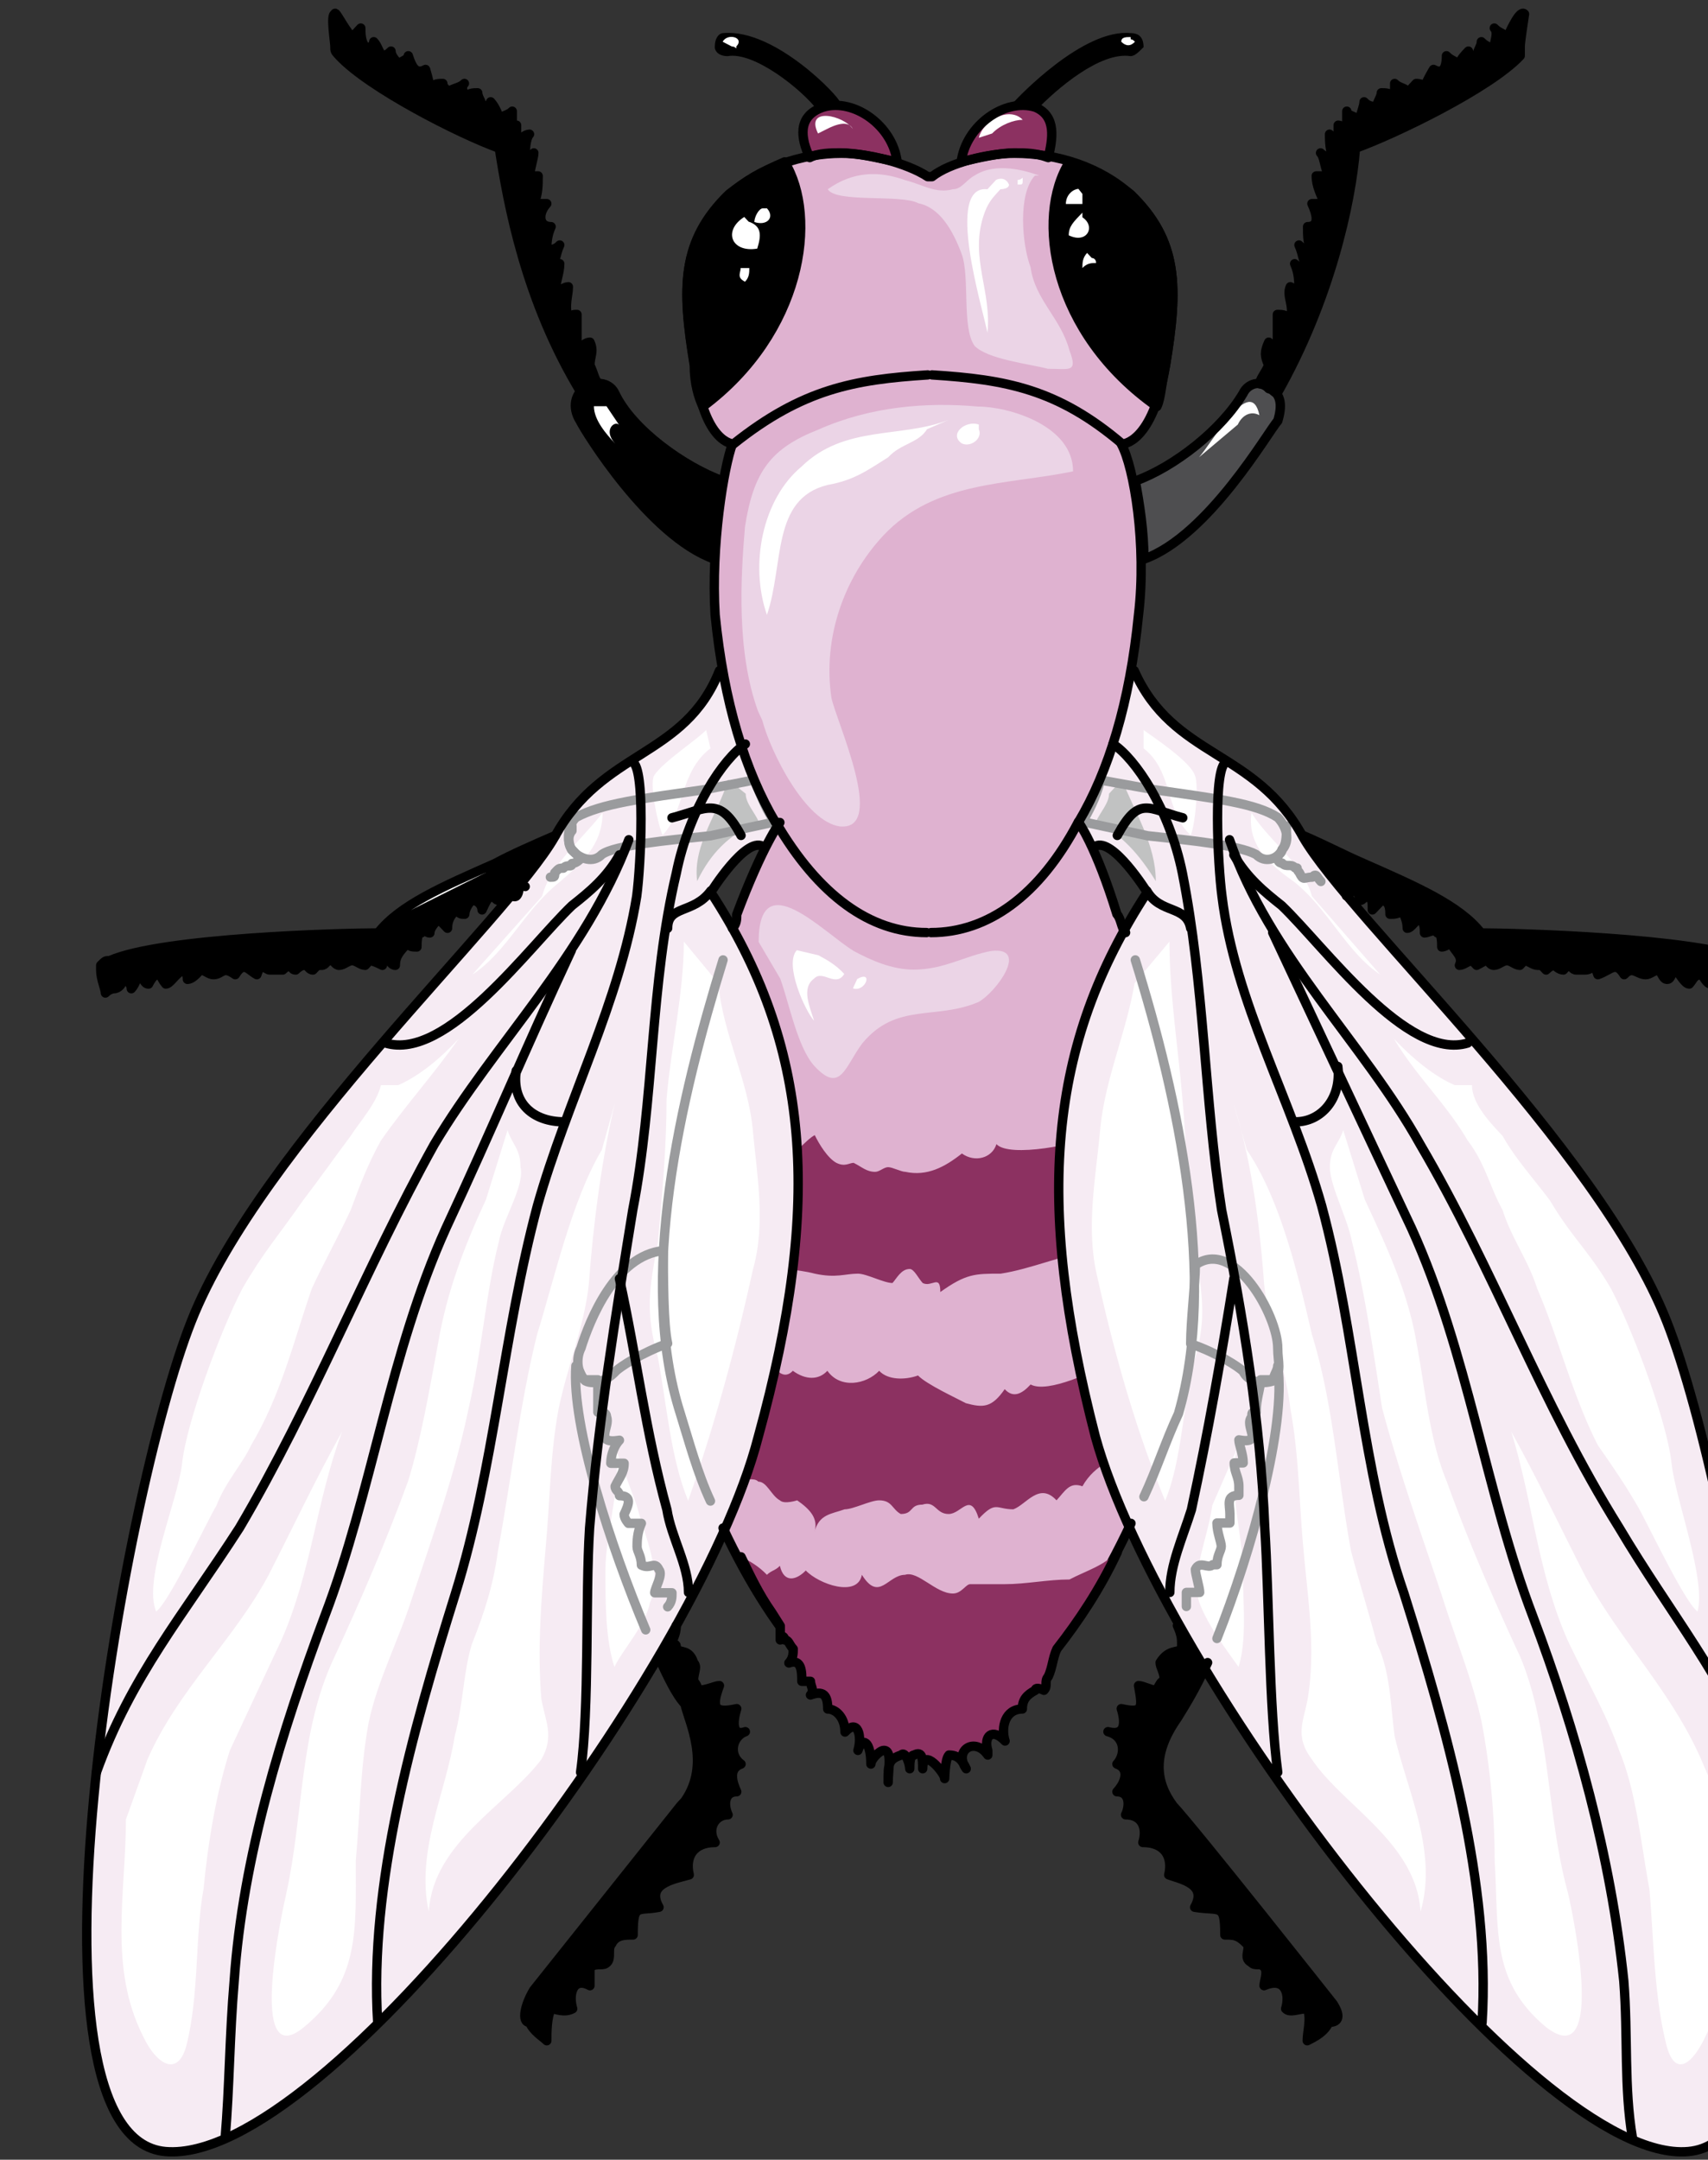 <svg xmlns="http://www.w3.org/2000/svg" version="1.0" viewBox="0 0 189.808 239.962"><rect x="0" y="0" width="189.808" height="239.962" fill="#333333" stroke="none"/><defs><clipPath clipPathUnits="userSpaceOnUse" id="a"><path d="M8.395.16H197.96v240.094H8.395z"/></clipPath></defs><path d="M103.537 41.615c8.195.52 13.952 1.559 21.147 7.675 0 0 3.358 0 4.798-8.715 1.439-8.714 1.439-13.831-3.838-18.948-3.358-3.078-8.155-4.637-12.952-4.637-2.879 0-7.196 1.04-9.155 2.598h-.48c-2.398-1.559-6.715-2.598-9.594-2.598-4.317 0-9.114 1.559-12.472 4.637-5.317 5.117-5.317 10.234-3.838 18.948.96 8.715 4.318 8.715 4.318 8.715 7.675-6.116 13.431-7.156 21.587-7.675z" fill="#dfb2d0" fill-rule="evenodd" fill-opacity="1" stroke="none"/><path d="M87.147 17.95c-2.398 1.038-4.277 2.078-6.196 3.597-5.277 5.157-5.277 10.274-3.838 18.988 0 2.04.48 3.598.96 4.598 10.993-8.195 12.872-21.028 9.074-27.184z" fill="#000" fill-rule="evenodd" fill-opacity="1" stroke="none"/><path d="M93.343 16.95c1.96 0 3.918.52 6.317 1-.48-4.038-4.837-7.117-8.235-6.077-2.959 1-2.439 3.558-1.48 5.596.96-.52 2.439-.52 3.398-.52z" fill="#8c3161" fill-rule="evenodd" fill-opacity="1" stroke="none"/><path d="M91.425 11.873h2.398s0-.52-.48-.52c0-.52-7.195-8.195-12.952-7.675-.48 0-.96.52-.96 1.559 0 .48.48 1 1.44 1 2.878-.52 8.155 3.597 10.074 6.116.48 0 .48-.48.48-.48z" fill="#000" fill-rule="evenodd" fill-opacity="1" stroke="none"/><path d="M86.148 91.265c4.797 8.235 10.553 12.312 16.79 12.312z" fill="#4e4e50" fill-rule="evenodd" fill-opacity="1" stroke="none"/><path d="M80.311 53.408c-4.317-1.56-10.114-5.677-12.032-9.754-.48-1.04-1.92-1.56-3.358-.52-.96.52-1.48 2.039-.48 3.598.48 1 7.675 12.792 14.91 15.35 0-3.038.48-6.116.96-8.674zM78.432 87.667c-7.235 1.04-11.593 1.559-14.47 3.118-1 1-1 2.558-.48 3.598.959 1.04 2.398 1.519 3.357.52 1.44-1.04 7.236-1.56 12.073-2.08l7.236-1.558c-.96-1-1.44-2.559-2.399-4.638l-5.317 1.04z" fill="#000" fill-rule="evenodd" fill-opacity="1" stroke="none"/><path d="M65.52 40.535c0-.999.48-1.519 0-2.558-.48 0-.96.52-.96.52-.479 0-.479-.52-.479-.52v-3.078c-.48 0-.48 0-.96.52-.479-1.56 0-2.559 0-3.598-.479 0-.959.52-1.438.52 0-1.04.48-2.04.48-3.079-.48.52-.48.52-.96.52.48-.52.48-1.56.96-2.598-.48.52-.96.52-1.44.52 0-.52 0-1.52.48-2.56-1.44 0-1.44-1.518-.48-2.558h-1.439c.48-1.04.48-2.038.48-3.078h-.96c0-.52.48-2.079.48-2.558 0 .48-.96.48-.96.48 0-.48 0-2.04.48-2.559-.48 0-.96.52-.96.52l-.479-.52v-1s-.48.48-.48 0v-1.558c-.48.52-1.439.52-1.439 1.039 0-.52-.48-1.56-.959-2.079 0 .52-.96.52-.96.52 0-.52-.48-1.04-.48-1.52-.479 0-.959 0-1.478.48 0-.48-.48-.999 0-1.519-.48.52-1.44.52-1.92 1.04 0-.52-.479-.52-.479-1.04-.48 0-.96 0-1.439.52 0-.52-.48-2.079-.48-2.079-.96.52-1.439 0-1.918-1.519 0 .52-.96.52-.96 1.04-.48-.52-.96-1.04-.96-1.56-.479.52-.959.52-.959.52-.48-.52-.48-1.04-.96-1.559 0 .52-.479.52-.959 1.04v-.52c-.48-.52-.48-1.52-.48-2.039l-.959 1.04c-.96-1.04-1.919-3.119-1.919-2.599-.52 0 0 3.078 0 3.598s0 .52.48 1.04c3.358 3.597 13.432 8.714 17.79 10.273.959 6.156 2.878 16.95 9.114 27.184l.48-.48c.48-.52.959-.52 1.439-.52-.48-.52-.48-1.04-.96-2.079zM63.522 94.343c-.48-.52-.48-1.56 0-2.079v-.52c-2.879 1.56-5.757 3.119-8.635 4.158-5.757 2.558-10.554 4.637-12.952 7.715-3.878 0-24.026.52-29.782 3.078-.52 0-.52 0-1 .52v.52c0 1.04.48 2.078.48 2.558.52-.48 1-.48 1-.48.48 0 .959-.52.959-1.039.48 0 .96.52.96 1.04.479-.52.479-1.04.959-1.56.48.52.48 1.04.959 1.04 0 0 .48-1.04.96-1.04s.48.52.959 1.04c.48 0 .96-1.04 1.919-1.56.48 0 .48 1.04.48 1.04.48 0 .959-.52 1.439-1.04.48 0 .959.52 1.439.52.96 0 .96-1.039 2.398 0 .96-1.559 1.44-.52 2.399 0 .48-1.559.96-.52 1.439-.52h1.439s.48-.519.96-.519c0 0 0 .52.48.52 0 0 .479-.52.959-.52s.48.52.959.52c.48-.52.48-.52.96-.52s.48-.52.959-.52c.48 0 .48.52.96.52.479 0 .959-.52 1.478-.52.48 0 .96.52 1.44.52l.48-.52c.479 0 1.438.52 1.438.52 0-.52 0-.52.48-.52s.48.52.96.52c0-1.04.48-1.559 1.439-2.558 0 .52.48.52.959.52 0-.52 0-1.56.48-1.56.48-.52.48 0 .96 0 0-.52.479-1.04.959-1.559l.959 1.04c0-1.04.48-1.56.96-2.08.48.52.48.52.959.52 0-.52.48-1.519.96-1.519.479 0 .959.52.959 1 .48-1 .48-1 .959-1.52.48 0 .48.52.96.52-.48-2.078 1.439 0 1.918-.52.48-.519 0-1.558.96-1.039.48 0 .48.52.96 0 .959-1.039.479-1.559 1.438-1.039.96 0 .48.52.96-.52.48-.52.48-.52.96-.52.479-.48.959 0 .959-.48.48 0 .959-.519.959-.519l-.96-1.04zM82.31 195.921c-1.439-1.04-.96-3.118.48-3.598-1.44.48-1.44-1.039-.96-2.598-2.398.52-2.878 0-1.918-2.558-.48 0-1.44.52-2.399.52 0-.52-.48-1.04-.48-1.04 0-1 .48-1.52 0-2.039-.48-1.559-1.439-1.04-1.919-1.559 0-.52 0-.52-.48-.52 0-.48.48-.999.48-2.038 0 0-.48-.52-.959 0-.48-1.56.48-2.559.48-3.598h-1.92c0-.52.96-2.039.48-2.559-.48-1.039-.959 0-1.918-.52 0-1.039-.48-1.558-.48-2.038 0-.52 0-1.56.48-2.599h-1.44s-.479-.52-.479-.999c.48-1.04.96-2.079-.48-2.079 0-.52-.48-.52-.48-1 .48-1.038.96-1.558.96-2.597h-1.44c0-1 .48-2.04.96-2.559-2.878.52-.96-1.519-1.439-2.558 0-.52-.48-.52-.96-.52v-3.598h-1.438c-.48-.52-.48-1.04-.96-1.559-.96 9.274 7.196 30.821 11.993 37.497.48 2.08 2.878 6.716 0 10.794l-.48.52-16.31 20.547c-.96 1.56-1.44 3.598-.48 3.598.48 1.04 1.44 1.559 1.92 2.039 0-1 0-2.559.479-3.558.48 0 1.439.48 2.398 0-.48-1.56 0-3.598 1.92-2.599v-2.038c.959-.52 1.438 0 1.918-.52s0-1.56.48-2.039c.48-1.04 1.439-1.04 2.398-1.04 0-3.597.48-2.558 2.879-3.077-1.44-2.559 1.439-3.079 3.358-3.598-.48-2.079.48-3.598 2.878-3.598-.96-1.56 0-3.078 1.439-3.078-.48-1.04-.48-2.559.96-2.559-.48-1.039-.96-2.598.48-3.078zM118.808 17.95c2.439 1.038 4.877 2.078 6.796 3.597 5.317 5.157 5.317 10.274 3.878 18.988-.48 2.04-.48 3.598-.96 4.598-11.633-8.195-13.592-21.028-9.714-27.184z" fill="#000" fill-rule="evenodd" fill-opacity="1" stroke="none"/><path d="M112.612 16.95c-1.48 0-3.878.52-5.837 1 .52-4.038 4.837-7.117 8.235-6.077 2.399 1 1.92 3.558 1.44 5.596-1.44-.52-2.4-.52-3.838-.52z" fill="#8c3161" fill-rule="evenodd" fill-opacity="1" stroke="none"/><path d="M115.05 11.873h-2.918l.52-.52c.48-.52 7.715-8.195 12.992-7.675.96 0 1.439.52 1.439 1.559-.48.48-.96 1-1.44 1-3.357-.52-8.194 3.597-10.593 6.116v-.48z" fill="#000" fill-rule="evenodd" fill-opacity="1" stroke="none"/><path d="M119.807 91.265c-4.317 8.235-10.113 12.312-16.39 12.312z" fill="#4e4e50" fill-rule="evenodd" fill-opacity="1" stroke="none"/><path d="M124.125 101.538c-1.92-6.156-3.358-9.234-3.838-10.273 2.878-5.637 5.277-13.352 6.236-23.106.96-7.676-.48-16.43-1.919-18.989-7.195-6.156-12.952-7.195-21.147-7.715h-.48c-8.154.52-13.911 1.559-21.586 7.715-.96 2.559-2.399 11.313-1.92 18.989.96 9.754 3.359 17.47 6.717 23.106-.48 1.04-2.399 4.117-4.318 10.273-4.797 15.391-11.553 38.497-6.236 55.407 5.277 16.95 15.83 34.899 27.344 34.899 11.553 0 22.586-17.95 27.863-34.9 5.276-16.909-1.44-40.015-6.716-55.406z" fill="#dfb2d0" fill-rule="evenodd" fill-opacity="1" stroke="none"/><path d="M126.124 53.408c4.317-1.56 9.594-5.677 11.992-9.754.48-1.04 1.92-1.56 2.879-.52 1.439.52 1.439 2.039.959 3.598-.96 1-7.675 12.792-14.871 15.35 0-3.038-.48-6.116-.96-8.674z" fill="#4e4e50" fill-rule="evenodd" fill-opacity="1" stroke="none"/><path d="M122.246 86.627c-.48 2.08-1.44 3.638-1.959 4.638l7.236 1.559c4.837.52 10.114 1.04 12.032 2.078.96 1 2.399.52 2.879-.52.96-1.039.48-2.598-.48-3.597-2.399-1.56-6.716-2.079-13.952-3.118l-5.756-1.04zM140.955 40.535c-.48-.999-.48-1.519 0-2.558 0 0 .48.52.959.52v-3.598c.48 0 .96 0 1.44.52.479-1.56-.48-2.559 0-3.598l.959.52c0-1.04 0-2.04-.48-3.079.48.52.96.52 1.439.52-.48-.52-.48-1.56-.96-2.598.48.52.96.52 1.44.52-.48-.52-.48-1.52-.48-2.56 1.44 0 .96-1.518.48-2.558h1.439c-.48-1.04-.96-2.038-.96-3.078h1.48c-.52-.52-.52-2.079-1-2.558.48.48 1 .48 1.48.48-.48-.48-.48-2.04-.48-2.559 0 0 .48.52.959.52v-1.52c.48 0 .48.48.96 0v-1.558c0 .52.959.52 1.438 1.039 0-.52.48-1.56.48-2.079.48.52.96.52 1.44.52 0-.52.479-1.04.479-1.52.48 0 .96 0 1.48.48V9.234c.479.52 1.438.52 1.438 1.04l.96-1.04s.96 0 .96.52c0-.52.958-2.079.958-2.079.96.52 1.44 0 1.44-1.519.48.52.959.52 1.439 1.04 0-.52.52-1.04 1-1.56 0 .52.479.52.959.52 0-.52.48-1.04.48-1.559.479.52.959.52 1.438 1.04v-.52c0-.52.48-1.52 0-2.039.48.52.96.52 1.44 1.04.48-1.04 1.439-3.119 1.918-2.599 0 0-.48 3.078-.48 3.598v1.04c-3.357 3.597-13.95 8.714-18.308 10.273-.48 6.156-2.879 16.95-8.675 27.184-.48 0-.48-.48-.96-.48-.48-.52-.999-.52-.999-.52 0-.52.52-1.04 1-2.079z" fill="#000" fill-rule="evenodd" fill-opacity="1" stroke="none"/><path d="M142.474 94.343c.48-.52.48-1.56.48-2.079v-.52c2.878 1.56 5.756 3.119 8.634 4.158 5.797 2.558 10.594 4.637 12.992 7.715 3.358 0 24.066.52 29.822 3.078 0 0 .48 0 .48.52v.52c0 1.04 0 2.078-.48 2.558 0-.48-.48-.48-.96-.48l-.959-1.039s-.48.52-.48 1.04l-1.438-1.56c0 .52-.48 1.04-.48 1.04-.48 0-.96-1.04-.96-1.04-.959 0-.959.52-1.439 1.04-.48 0-.96-1.04-1.439-1.56-.48 0-.48 1.04-.96 1.04-.479 0-.479-.52-.959-1.04-.48 0-.96.52-1.439.52-1 0-1.479-1.039-2.438 0-.96-1.559-1.44-.52-2.879 0-.48-1.559-.48-.52-1.439-.52h-.96c-.479 0-.479-.519-.959-.519l-.48.52c-.479 0-.959-.52-.959-.52-.48 0-.96.52-.96.52-.479-.52-.479-.52-.959-.52s-.959-.52-1.439-.52l-.48.52c-.52 0-.999-.52-1.478-.52-.48 0-.96.52-1.44.52s-.48-.52-.959-.52l-.96.52-.48-.52c-.479 0-.959.52-1.438.52.48-1.04-.48-1.559-.96-2.558-.48.52-.96.52-.96.52 0-.52 0-1.56-.479-1.56-.48-.52-.96 0-1.439 0 0-.52 0-1.04-.48-1.559-.48 0-.96 1.04-1.439 1.04 0-1.04-.48-1.56-.48-2.08-.52.52-.999.52-1.479.52 0-.52 0-1.519-.959-1.519 0 0-.48.52-.96 1 0-1 0-1-.48-1.52-.479 0-.479.52-.959.52.48-2.078-1.439 0-1.918-.52-.48-.519 0-1.558-.96-1.039-.48 0-.96.52-1.439 0-.48-1.039 0-1.559-.96-1.039-.959 0-.959.52-1.439-.52-.48-.52 0-.52-.48-.52-.479-.48-.959 0-1.438-.48-.52 0-.52-.519-.52-.519 0-.52.52-.52.52-1.04zM124.085 195.921c.96-1.04.96-3.118-1-3.598 1.96.48 1.96-1.039 1.48-2.598 2.398.52 2.398 0 1.918-2.558.48 0 1.44.52 1.92.52.479-.52.479-1.04.959-1.04 0-1-.48-1.52-.48-2.039.96-1.559 1.919-1.04 2.398-1.559v-.52c0-.48 0-.999-.48-2.038.48 0 .96-.52 1.44 0 0-1.56-.48-2.559-.48-3.598h1.44c0-.52-.48-2.039-.48-2.559.48-1.039 1.439 0 1.918-.52h.48c0-1.039.48-1.558.48-2.038 0-.52-.48-1.56-.48-2.599h1.48v-.999c0-1.04-.52-2.079.959-2.079v-1c0-1.038-.48-1.558-.48-2.597h.96c0-1-.48-2.04-.48-2.559 2.878.52.48-1.519 1.439-2.558 0-.52 0-.52.48-.52 0-1.56.48-2.559.48-3.598h1.438c0-.52.48-1.04.48-1.559.96 9.274-6.756 31.86-11.073 39.056-2.879 4.118-2.399 7.196-.48 9.754 2.399 2.559 17.79 22.107 17.79 22.107.959 1.52.479 2.039-.48 2.039-.48 1.04-1.44 1.559-2.399 2.039 0-1 .48-2.559 0-3.558-.96 0-1.919.48-2.399 0 .48-1.56 0-3.598-2.398-2.599 0-.52.48-1.519 0-2.038-.48-.52-.96 0-1.44-.52-.959-.52 0-1.56-.479-2.039-.96-1.04-1.44-1.04-2.438-1.04 0-3.597-.48-2.558-3.358-3.077 1.439-2.559-1.44-3.079-2.879-3.598.48-2.079-.48-3.598-2.878-3.598.48-1.56 0-3.078-1.919-3.078.48-1.04.48-2.559-.96-2.559.96-1.039 1.44-2.598 0-3.078z" fill="#000" fill-rule="evenodd" fill-opacity="1" stroke="none"/><path d="m130.92 127.643-1.438-8.235c0 1.039-.48 2.078-.96 3.118-2.398.48-4.317 2.558-6.716 3.598-1.919.999-9.634 2.558-11.073.999-.48 1.559-2.399 2.079-3.838 1.04-1.919 1.518-3.877 2.558-6.276 2.038-.48 0-1.44-.52-1.919-.52-.48 0-.96.52-1.439.52-.96 0-1.44-.52-2.398-1-.48 0-.96.48-1.92 0-.959-.519-1.918-2.078-2.398-3.077-.96.48-1.959 2.038-2.918 2.038-1.44 0-.96-1.559-1.919-2.038-1.44-.52-2.398 1.519-3.358-1.56-.96.52-1.919-.52-2.398-1.559-.96.52-1.92-.48-1.92-2.038h-.959v-1.56h-.48c-.48 2.6-.959 5.677-1.479 8.236h.52c0 1.039 0 2.038.48 3.078.48 2.558 1.439 4.637 3.838 6.676 1.918 1.559 2.398 2.598 4.317 3.078 1.919.52 4.317.52 6.276 1.04 2.399.519 3.358 0 4.797 0 .96 0 2.878 1.039 3.838 1.039.48-.52.96-1.56 1.919-1.56.48 0 .96 1.04 1.439 1.56 1 .52 1.959-1.04 1.959.999 2.878-2.039 3.837-2.039 6.716-2.039 3.358-.52 6.756-2.039 10.113-2.558 2.399-.52 1.92-.52 2.879-2.559 0 0 .48 0 .48-.52 3.837-2.078 6.236-5.156 6.236-8.234zM132.28 143.553c0 1.56-.48 3.118-1.44 4.637-.479-.52-.479-1.04-.959-1.519-.96 3.078-3.358 3.558-6.236 4.597-1.919 1.04-7.196 3.598-9.114 2.559-.96 1.04-1.92 1.559-2.879.52-1.439 2.078-2.398 2.078-4.317 1.559-.96-.52-4.357-2.08-5.317-3.079-1.439.52-3.358.52-4.317-.52-1.44 1.52-4.318 2.04-5.757 0-.96 1.04-2.398 1.04-3.837 0-.96 1.04-1.92 0-2.399-1.039-.96 1.56-1.44.52-2.398 0-.96-.52-.96-1.519-1.92-2.038-.479-.52-.959-.52-1.438-.52-.96-1.04-1.44-2.039-2.399-2.559-1.44-1.039-2.399 1-3.398-1.039l.52 2.039c-.52-1-1-2.559-1-3.598 0 4.637.48 9.274 1.96 13.352.959 1.04 1.918 2.079 3.357 2.598 0 1.52 1.44 2.04 2.399 3.078.48.52.48 1 .96 1.52.479.52 1.438 0 1.918.52.96 0 1.44 1.558 2.398 2.078.48.48 1.92 0 1.92 0 1.438 1 2.398 2.039 1.918 3.558.48-2.039 1.919-2.039 3.358-2.559.96 0 2.878-.999 3.838-.999 1.439 0 1.439 1 2.398 1.519 1.44 0 .96-1.04 2.399-1.04 1.479-.479 1.479 1.04 2.918 1.04 1.44 0 2.399-2.558 3.358.52 1.919-2.039 1.919-1.04 3.838-1.04 1.439-.52 2.878-3.078 4.797-.999.96-1.04 1.439-2.079 2.878-1.56 1.44-2.558 3.838-3.077 5.757-4.636 1.918-1 3.358-2.039 4.317-3.598h.48c.96-3.078 1.439-6.676 1.439-9.754v-3.598z" fill="#8c3161" fill-rule="evenodd" fill-opacity="1" stroke="none"/><path clip-path="url(#a)" d="M185.168 146.751c-7.676-19.468-35.099-44.573-40.416-53.807-5.277-9.754-14.431-8.715-18.748-18.47l-.48.52c-.96 6.677-2.878 11.793-5.277 16.43l1.44 2.559c1.918-1.04 5.756 5.117 5.756 5.117-.48.52-.96 1.519-1.44 2.558l-1.438 1.56c-8.635 15.87-9.155 32.26-2.879 56.365.96 3.078 2.399 6.676 3.838 10.234.48.52.96 1.56.96 2.599h.48c.479.999.479 1.519.958 2.558 0 0 .48 0 .48.48.48.52.48 1.559.96 2.598h.48c.479 1 .959 2.039 1.478 2.559 2.399 5.116 5.757 9.714 8.635 14.35.48.52.48.52.48 1 .48.52.96 1.56 1.439 2.079.48.48.48.48.96 1s.959 1.039 1.439 2.078c0 0 .48.48.48 1 .479.52.959 1.039 1.478 2.078.48 0 .48.48.96 1s.96 1.039 1.439 2.038c.48 0 .48.52.96.52.48 1.04.959 1.56 1.438 2.079 0 .48 0 .48.48.48.96 1.559 1.919 2.598 3.358 4.117 0 .52.48.52.96 1.04 0 .48.48.999.959 1.518l1.44 1.56s.479.48.959.999l1.439 1.559c0 .52.52.52 1 1l1.438 1.558c.48 0 .48.52.96 1 .48.52.959 1.04 1.439 1.04.48.519.48 1.039.96 1.039.479.52.959.999 1.438 1.519l.96 1.039c.48.52.96 1 1.439 1 .48.52.48.52.96.52.479 1.038 1.438 1.558 1.918 2.078.48 0 .48.48.96.48.48.52.959.52 1.439 1.039.52 0 .52.52.999.52l.96 1.039c.48 0 .959 0 .959.48.48 0 .96.52 1.439.52l.48.52c.48 0 .96.519 1.439.519h.96c0 .52.479.52.959.52 0 0 .48 0 .48.48H187.566c17.789-1.52 5.316-72.757-2.4-92.265zM80.391 101.658c-.48-1.039-.96-2.038-1.439-2.558 0 0 3.838-6.156 5.757-5.117l1.439-2.558c-2.399-4.638-4.318-10.274-5.757-16.95h-.48c-3.877 9.754-12.992 8.715-18.268 18.469-5.317 9.234-32.74 34.339-40.416 53.807C13.512 166.26 1 237.496 18.35 239.015h3.358c.48-.48.48-.48.96-.48 0 0 .479 0 .959-.52h.96s.479-.519.959-.519.48-.52.959-.52c.48 0 .96-.52.96-.52.48-.479.959-.479.959-.479.48-.52.96-.52 1.439-1.04.48 0 .48-.52.96-.52.479-.519.999-.519 1.478-1.038l.48-.48c.96-.52 1.44-1.04 2.399-1.56 0-.519.48-.519.48-1.039.48-.48 1.439-.48 1.918-.999 0-.52.48-.52.96-1.04.48-.519.96-.999 1.439-1.518l.96-1.04c.479 0 .959-.52.959-1.04.48-.479.959-.479 1.439-.999.48-.52.96-1.039.96-1.559.479-.48.959-.48 1.438-.999.48-.52 1-1.04 1-1.56.48-.519.96-.519 1.439-.998.48-.52.96-1.04.96-1.56.479-.52.959-1.039 1.438-1.519.48 0 .48-.52.96-1.039.96-1.04 1.919-2.558 2.878-3.598.48-.52.48-.52.48-1 .96-.519 1.439-1.039 1.919-1.558 0-.52.48-1.04.48-1.04.479-.999.959-1.519 1.438-2.038.48-.52.96-.52.96-1 .48-.52.96-1.559 1.439-2.078l1-1c.48-.52.959-1.559 1.438-2.079 0-.52.48-.52.48-.999.48-.52.96-1.56 1.44-2.079.479-.48.479-.48.479-1 3.358-4.636 6.236-9.234 8.635-13.83.48 0 .48 0 .48-.52.48-.52.959-1.56 1.479-2.08v-.479c.48-1.04.959-1.559 1.439-2.598v-.48c.48-1.04.96-1.56 1.439-2.558.48-1.04.96-1.56.96-2.599 1.918-3.558 3.357-7.156 3.837-10.234 6.716-25.105 5.756-42.014-3.838-57.925z" fill="#f6ebf3" fill-rule="evenodd" fill-opacity="1" stroke="none"/><path d="M84.229 78.992c-2.399-6.636-1.919-14.83-1.44-20.467.96-6.157 2.88-8.715 8.156-10.794 5.756-2.558 11.993-3.078 17.75-2.558 3.357 0 10.553 2.078 10.553 7.195-7.196 1.52-15.351 1-21.107 7.156-4.318 4.637-6.716 11.273-5.757 17.949.48 2.558 6.236 14.831.96 14.351-3.838-.52-7.676-8.195-8.635-11.793z" fill="#ebd4e6" fill-rule="evenodd" fill-opacity="1" stroke="none"/><path d="M105.416 46.652c-5.277 2.078-11.553.52-16.35 5.197-4.317 3.597-5.796 10.833-3.838 16.47 1.92-5.637.48-12.873 6.716-14.432 2.919-.52 4.358-1.559 6.756-3.078 1.44-1.559 3.358-1.559 4.318-3.118zM108.774 47.171c-1.439-.52-3.358 1.04-1.919 2.08.96.519 2.399-.52 1.92-1.56zM82.71 24.105c-2.399 1.52-1.44 3.998 1.439 3.518.48-1.519.48-2.518-.96-2.998zM84.789 23.146c-.48 0-.96 1-.96 1.52 1.4.479 2.319-.52 1.4-1.52zM82.31 29.782c0 .52-.48 1.04.48 1.519.48-.48.48-1 .48-1.519zM120.287 23.626c-1 1.04-1.519 1.519-1.519 2.518 2.039 1 3.038-1 1.52-1.999zM119.847 20.987c-.48 0-1.399.56-1.399 1.68h1.84v-1.12zM120.807 28.103c-.52.56-.52 1.12-.52 1.679.52-.56 1.04-.56 1.52-.56 0-.56-.48-.56-.48-.56z" fill="#fff" fill-rule="evenodd" fill-opacity="1" stroke="none"/><path d="M115.01 19.508c-1.919 2.039-1.439 7.676-.48 10.194.48 3.598 3.359 5.637 4.318 9.234.96 2.519 0 2.04-2.399 2.04-1.918-.52-6.716-1.04-8.155-2.56-1.439-2.038-.48-7.675-1.439-10.233-.96-2.559-2.398-5.117-4.797-5.597-1.919-1.04-9.114 0-10.074-1.559 2.879-2.039 5.757-2.039 8.635-1 1.919.48 3.358 1.52 5.277 1 .96 0 1.439-1 2.398-1.519 2.399-1.559 5.757-.52 7.196 0z" fill="#ebd4e6" fill-rule="evenodd" fill-opacity="1" stroke="none"/><path d="M109.733 21.027c-4.797-.52-.48 13.392 0 15.95.48-4.597-1.918-8.234-.48-12.872.48-1.519.96-2.038 1.92-3.078 0 0 .959 0 .959-.52-.48-1.039-1.44-.52-1.44-.52zM113.091 19.468v1.04c.56 0 .56 0 .56-.52s0 0-.56 0z" fill="#fff" fill-rule="evenodd" fill-opacity="1" stroke="none"/><path d="M84.309 104.657c0-8.755 7.196-1.04 10.554.999 1.918 1.04 4.277 2.079 6.675 2.079 3.358 0 5.757-1.56 8.635-2.079 4.278-.48.48 4.637-1.439 5.677-4.797 2.038-9.114 0-12.912 4.597-1.919 2.558-2.399 5.636-5.277 2.558-1.919-2.039-2.878-7.155-3.838-9.754z" fill="#ebd4e6" fill-rule="evenodd" fill-opacity="1" stroke="none"/><path d="M88.546 105.576c-1.439 1.6.96 6.796 1.92 7.835-.48-1.559-1.44-3.638 0-4.677.959-1.04 2.398 1.04 3.357-.52-.96-1.039-1.919-1.559-2.878-2.078zM94.783 109.813c1.399.48 2.318-2.078.48-1.039zM67.4 45.133H66c0 1.559 1.4 3.118 2.359 4.157-1.4-1.559 0-2.598.44-2.079zM133.24 50.81c1.438-1.56 5.756-9.355 6.715-4.678-.96-.52-1.919 0-2.398 1.04zM45.692 101.099c1.96-2.599 5.397-3.638 8.315-4.158zM108.774 15.31c.52-1.998 3.438-3.517 4.877-1.998-.96 0-2.438.52-3.398 1.519zM90.905 14.831c-1.48-3.038 2.918-1.999 3.878-.48-.48-1.04-1.92-.52-2.919 0zM80.311 4.637c.52-1 2.479-.48 1.52.52 0 .48 0 0-.52 0zM125.644 4.118c-.52 0-1.04 0-1.04.52.52.519 1.04.519 1.52 0-.48-.52-.48 0-.48-.52zM56.406 125.564c.48 1.559 1.439 2.079 1.439 4.117.48 2.08-1.919 5.677-2.399 8.235-1.439 5.637-1.918 12.313-3.358 18.51-1.479 7.195-3.877 13.87-6.276 21.066-1.439 4.598-3.877 9.235-4.837 13.872-.96 5.117-.96 10.274-1.439 15.39 0 7.716.48 13.353-5.796 18.51-6.277 5.116-2.399-12.833-1.92-14.911 1.92-8.715 1.44-17.99 5.317-26.185 2.879-6.196 5.757-12.872 8.196-19.548 1.439-4.597 2.398-10.274 3.357-15.39.96-5.677 2.919-10.794 5.317-15.95zM66.88 127.763c-3.358 5.636-5.277 14.35-7.196 20.507-1.919 7.715-2.918 16.43-4.358 24.106-.48 3.597-1.439 6.675-2.878 10.273-.96 3.078-.96 6.676-1.919 10.274-.959 6.156-4.357 12.832-2.878 19.468.48-7.675 8.635-11.793 12.513-16.91 1.439-2.558.48-4.117 0-6.675-.48-5.637 0-11.274.48-16.91.479-5.157.479-10.274 1.438-15.39.96-4.638 2.879-9.235 3.358-13.872.48-6.676 1.44-13.872 2.879-20.028zM75.994 104.617c0 5.676-1.44 11.832-1.919 17.469 0 5.157-.48 10.793-.96 15.91-.959 5.157-1.438 7.716 0 12.833.96 5.156 1.44 11.313 3.359 15.91 2.878-8.195 5.276-16.91 7.195-25.665 1.44-5.116.48-10.273 0-15.39-.48-5.637-3.358-10.794-3.837-16.43zM68.279 160.583c.999 3.597-1 9.754-1 13.871 0 3.598 0 7.676 1 10.754.999-2.039 3.438-4.597 3.957-7.156 1.44-3.078-.52-7.196-1.479-10.793zM13.992 202.157c0 8.196-1.96 16.43 1.918 24.106 1.44 3.078 3.838 4.597 4.797 1.04 1.44-5.637.96-12.313 1.92-17.47.479-5.117 1.438-10.754 2.918-15.35 1.918-4.118 3.837-8.236 5.756-12.313 3.358-7.716 3.838-15.391 6.716-23.106-2.878 5.156-5.277 10.273-8.155 15.91-3.838 7.196-10.114 12.832-13.472 20.508zM42.334 120.567c-.48 2.039-2.398 4.117-3.358 5.637-1.918 2.558-3.358 4.637-5.316 7.195-2.879 4.118-4.318 5.637-6.716 9.754-2.399 4.597-6.237 14.871-6.716 19.508-.48 4.078-4.358 12.833-2.879 16.39 1.44-.999 5.757-10.233 6.716-11.792.96-2.559 2.879-4.598 3.838-6.676 3.358-5.637 4.797-11.793 6.756-17.43 1.44-3.078 2.878-5.636 4.317-8.714.96-2.599 1.92-5.157 3.358-7.716 2.879-4.117 5.757-7.195 8.635-11.313-1.919 2.079-4.317 4.118-6.716 5.157zM52.488 108.294c3.878-2.558 5.797-7.195 9.674-10.273 2.399-2.04 4.797-4.118 4.797-7.716-2.398 3.118-5.756 5.677-6.716 9.275zM78.472 81.11c-.959 1.04-4.837 3.559-5.796 5.078-.52 1.04.48 5.596.96 6.596 2.438-2.519 1.918-7.076 5.316-9.634z" fill="#fff" fill-rule="evenodd" fill-opacity="1" stroke="none"/><path d="M80.911 86.627c-1 3.598-3.958 7.196-3.438 11.274 1.48-3.038 3.438-5.117 6.836-6.636-.48-1.04-1.44-2.04-1.44-3.078z" fill="#c1c2c2" fill-rule="evenodd" fill-opacity="1" stroke="none"/><path d="M149.27 125.564c-.48 1.559-1.48 2.079-1.48 4.117 0 2.08 1.96 5.677 2.439 8.235 1.44 5.637 2.398 12.313 3.358 18.51 1.919 7.195 4.317 13.87 6.716 21.066 1.439 4.598 3.358 9.235 4.357 13.872a83.557 83.557 0 0 1 1.44 15.39c.479 7.716-.48 13.353 5.756 18.51 6.716 5.116 2.878-12.833 2.398-14.911-2.398-8.715-1.918-17.99-5.276-26.185-2.879-6.196-5.797-12.872-8.195-19.548-1.92-4.597-2.399-10.274-3.358-15.39-.96-5.677-3.358-10.794-5.757-15.95zM138.556 127.763c3.838 5.636 5.797 14.35 7.236 20.507 2.398 7.715 2.918 16.43 4.357 24.106.96 3.597 1.919 6.675 2.878 10.273 1.48 3.078 1.48 6.676 1.96 10.274 1.438 6.156 4.796 12.832 2.877 19.468-.48-7.675-8.674-11.793-12.072-16.91-1.92-2.558-.96-4.117-.48-6.675.96-5.637 0-11.274-.48-16.91-.48-5.157-.48-10.274-1.439-15.39-.52-4.638-2.438-9.235-2.918-13.872-.48-6.676-1.44-13.872-3.398-20.028zM129.961 104.617c0 5.676.96 11.832 1.44 17.469.48 5.157.48 10.793 1.438 15.91.48 5.157 1.44 7.716 0 12.833-1.439 5.156-1.439 11.313-3.357 15.91-3.398-8.195-5.797-16.91-7.716-25.665-1-5.116 0-10.273.48-15.39.48-5.637 2.878-10.794 3.838-16.43zM137.637 160.583c-1.44 3.597.48 9.754.48 13.871 0 3.598.479 7.676-.48 10.754-1.44-2.039-3.398-4.597-4.358-7.156-1-3.078.96-7.196 1.44-10.793zM191.924 202.157c-.48 8.196 1.439 16.43-2.399 24.106-1.439 3.078-3.358 4.597-4.317 1.04-1.44-5.637-1.44-12.313-1.92-17.47-.959-5.117-1.438-10.754-3.357-15.35-1.44-4.118-3.838-8.236-5.757-12.313-3.358-7.716-3.837-15.391-6.236-23.106 2.878 5.156 5.277 10.273 8.155 15.91 3.838 7.196 9.594 12.832 12.952 20.508zM163.58 120.567c0 2.039 1.96 4.117 3.399 5.637 1.439 2.558 3.358 4.637 5.277 7.195 2.438 4.118 4.357 5.637 6.756 9.754 2.438 4.597 6.276 14.871 6.755 19.508.48 4.078 3.838 12.833 2.879 16.39-1.44-.999-5.757-10.233-6.716-11.792-1.48-2.559-2.918-4.598-4.358-6.676-2.878-5.637-4.317-11.793-6.756-17.43-.959-3.078-2.878-5.636-3.837-8.714-1.44-2.599-1.919-5.157-3.878-7.716-2.398-4.117-5.756-7.195-8.195-11.313 1.959 2.079 4.357 4.118 6.756 5.157zM153.387 108.294c-3.798-2.558-5.716-7.195-9.514-10.273-2.878-2.04-5.277-4.118-4.797-7.716 1.919 3.118 5.756 5.677 6.716 9.275zM127.083 81.11c1.44 1.04 5.237 3.559 5.717 5.078.44 1.04 0 5.596-.48 6.596-2.838-2.519-1.919-7.076-5.237-9.634z" fill="#fff" fill-rule="evenodd" fill-opacity="1" stroke="none"/><path d="M124.684 86.627c1.4 3.598 3.758 7.196 3.758 11.274-1.879-3.038-3.758-5.117-6.636-6.636.48-1.04 1.44-2.04 1.44-3.078z" fill="#c1c2c2" fill-rule="evenodd" fill-opacity="1" stroke="none"/><path d="M73.715 138.956c-5.316.52-8.195 7.755-9.154 10.833-.52 1.04-.52 2.599.48 3.638.959.48 2.398 0 3.358-1.04.48-.519 2.918-2.078 5.796-3.117-.48-2.04-.48-7.716-.48-10.314" fill="none" stroke="#9a9b9d" stroke-width="1.039px" stroke-linecap="round" stroke-linejoin="round" stroke-miterlimit="4" stroke-dasharray="none" stroke-opacity="1"/><path d="M74.195 178.532c.48-.52.48-1.04.48-1.56h-1.92c0-.479.96-2.038.48-2.558-.48-1.04-.959 0-1.958-.52 0 0 0 0 0 0 0-1.039-.48-1.518-.48-2.038 0-.52 0-1.56.48-2.599h-1.44s-.479-.52-.479-.999c.48-1.04.96-2.079-.52-2.079 0-.52-.48-.52-.48-1.04.48-.998 1-1.518 1-2.558h-1.48c0-1.039.48-2.078.96-2.558-2.918.48-.96-1.559-1.439-2.598 0-.52-.48-.52-.96-.52v-3.598h-1.478c-.48-.52-.48-1.04-.96-1.559-.52 6.716 3.878 20.108 7.756 29.342M78.472 87.707c-7.235 1.04-11.593 1.559-14.47 3.118-1 1-1 2.558-.48 3.598.959 1.04 2.398 1.519 3.357.52 1.44-1.04 7.236-1.56 12.073-2.08l7.236-1.558c-.96-1-1.44-2.559-2.399-4.638l-5.317 1.04z" fill="none" stroke="#9a9b9d" stroke-width="1.039px" stroke-linecap="round" stroke-linejoin="round" stroke-miterlimit="4" stroke-dasharray="none" stroke-opacity="1"/><path d="M61.163 97.46c.48 0 .48 0 .48-.479.48-.52.48-.52.96-.52.479-.52.958 0 .958-.52.48 0 .96-.519.96-.519l-.96-1.04c-.48-.519-.48-1.558 0-2.078v-.52M78.952 166.779c-1.439-3.078-2.398-6.676-3.358-9.754-4.757-14.911 0-34.939 4.757-50.37M141.994 149.79c0-3.599-4.837-12.353-9.155-9.235 0 2.039-.52 6.156-.52 8.755 2.919.999 5.358 2.558 5.837 3.078.48 1.039 1.92 1.519 3.358 1.039.96-1.04.48-2.079.48-3.638" fill="none" stroke="#9a9b9d" stroke-width="1.039px" stroke-linecap="round" stroke-linejoin="round" stroke-miterlimit="4" stroke-dasharray="none" stroke-opacity="1"/><path d="M131.84 178.492v-1.56h1.48c0-.519-.48-2.038-.48-2.558.48-1.04 1.439 0 1.918-.52h.48c0-1.039.48-1.558.48-2.038 0-.52-.48-1.56-.48-2.599h1.44v-.999c0-1.04-.48-2.079.999-2.079v-1c0-1.038-.52-1.558-.52-2.598h1c0-.999-.48-2.038-.48-2.558 2.878.52.48-1.559 1.439-2.558 0-.52 0-.52.48-.52 0-1.56.48-2.559.48-3.598h1.438c0-.52.48-1.04.48-1.559.96 6.676-2.878 20.548-6.756 30.302M122.286 86.667c-.48 2.08-1.44 3.638-1.959 4.638l7.236 1.559c4.837.52 10.114 1.04 12.032 2.078.96 1 2.399.52 2.879-.52.96-1.039.48-2.598-.48-3.597-2.399-1.56-6.716-2.079-13.952-3.118l-5.756-1.04z" fill="none" stroke="#9a9b9d" stroke-width="1.039px" stroke-linecap="round" stroke-linejoin="round" stroke-miterlimit="4" stroke-dasharray="none" stroke-opacity="1"/><path clip-path="url(#a)" d="M79.952 74.515c-3.878 9.754-12.993 8.715-18.31 18.469-5.276 9.234-32.7 34.339-40.375 53.807-7.715 19.468-20.228 90.745-2.878 92.264 17.79 1.52 59.164-53.288 65.88-79.432 7.196-26.144 5.756-43.573-5.277-60.483 0 0 3.838-6.156 5.757-5.117" fill="none" stroke="#000" stroke-width="1.039px" stroke-linecap="round" stroke-linejoin="round" stroke-miterlimit="4" stroke-dasharray="none" stroke-opacity="1"/><path d="M69.878 93.303c-4.797 12.833-14.911 22.587-21.627 33.86-7.716 13.872-13.472 28.743-21.627 42.574-6.276 9.754-12.033 16.43-15.91 27.184" fill="none" stroke="#000" stroke-width="1.039px" stroke-linecap="round" stroke-linejoin="round" stroke-miterlimit="4" stroke-dasharray="none" stroke-opacity="1"/><path d="M63.482 105.616c-5.277 11.313-8.635 19.508-13.912 30.821-6.276 13.872-8.195 29.263-13.472 43.094-4.797 12.872-9.114 26.704-10.074 40.576-.52 6.156-.52 11.792-1 17.429M64.52 196.92c1-7.155.52-19.468 1-27.143.96-11.793 2.879-23.546 4.797-35.338 2.399-12.313 1.92-25.105 4.837-37.418 1.44-7.155 5.277-12.792 7.676-14.351" fill="none" stroke="#000" stroke-width="1.039px" stroke-linecap="round" stroke-linejoin="round" stroke-miterlimit="4" stroke-dasharray="none" stroke-opacity="1"/><path d="M68.838 142.074c1.92 8.715 2.879 16.95 5.277 25.664.48 3.078 2.399 6.157 2.399 9.195M41.975 224.744c-.96-15.39 3.837-32.3 8.634-47.691 4.318-13.872 5.277-28.743 9.115-43.094 3.358-11.833 9.114-22.587 11.033-34.38.48-3.597.96-14.39-.48-14.91" fill="none" stroke="#000" stroke-width="1.039px" stroke-linecap="round" stroke-linejoin="round" stroke-miterlimit="4" stroke-dasharray="none" stroke-opacity="1"/><path d="M57.365 118.968c-.52 3.638 1.92 5.676 5.317 5.676M42.854 115.89c6.756 2.039 15.91-10.674 20.707-15.271 1.92-1.52 3.838-3.078 5.277-5.637M87.187 17.99c-2.398 1.038-4.277 2.078-6.196 3.597-5.277 5.157-5.277 10.274-3.838 18.988 0 2.04.48 3.598.96 4.598 10.993-8.195 12.872-21.028 9.074-27.184M93.383 16.99c1.96 0 3.918.52 6.317 1 0 0 0 0 0 0-.48-4.038-4.837-7.117-8.235-6.077-2.959 1-2.439 3.558-1.48 5.596.96-.52 2.439-.52 3.398-.52M86.188 91.305c4.797 8.235 10.553 12.312 16.79 12.312M74.675 90.865c3.837-1 5.277-2.519 7.675 1.959M80.351 53.448c-4.317-1.56-10.114-5.677-12.032-9.754-.48-1.04-1.92-1.56-3.358-.52-.96.52-1.48 2.039-.48 3.598.48.999 7.675 12.792 14.91 15.35 0-3.038.48-6.116.96-8.674M78.992 98.98c-1.919 2.598-4.797 1.56-4.797 4.157" fill="none" stroke="#000" stroke-width="1.039px" stroke-linecap="round" stroke-linejoin="round" stroke-miterlimit="4" stroke-dasharray="none" stroke-opacity="1"/><path clip-path="url(#a)" d="M65.56 40.575c0-.999.48-1.519 0-2.558-.48 0-.96.52-.96.52-.479 0-.479-.52-.479-.52v-3.078c-.48 0-.48 0-.96.52-.479-1.56 0-2.559 0-3.598-.479 0-.959.52-1.438.52 0 0 0 0 0 0 0-1.04.48-2.04.48-3.079-.48.52-.48.52-.96.52.48-.52.48-1.56.96-2.598-.48.52-.96.52-1.44.52 0-.52 0-1.52.48-2.56-1.44 0-1.44-1.518-.48-2.558h-1.439c.48-1.04.48-2.038.48-3.078h-.96c0-.52.48-2.079.48-2.558 0 .48-.96.48-.96.48 0-.48 0-2.04.48-2.559-.48 0-.96.52-.96.52l-.479-.52v-1s-.48.48-.48 0v-1.558c-.48.52-1.439.52-1.439 1.039 0-.52-.48-1.56-.959-2.079 0 .52-.96.52-.96.52 0-.52-.48-1.04-.48-1.52-.479 0-.959 0-1.478.48 0-.48-.48-.999 0-1.519-.48.52-1.44.52-1.92 1.04 0-.52-.479-.52-.479-1.04-.48 0-.96 0-1.439.52 0-.52-.48-2.079-.48-2.079-.96.52-1.439 0-1.918-1.519 0 .52-.96.52-.96 1.04-.48-.52-.96-1.04-.96-1.56-.479.52-.959.52-.959.52-.48-.52-.48-1.04-.96-1.559 0 .52-.479.52-.959 1.04v-.52c-.48-.52-.48-1.52-.48-2.039l-.959 1.04c-.96-1.04-1.919-3.119-1.919-2.599-.52 0 0 3.078 0 3.598s0 .52.48 1.04c3.358 3.597 13.432 8.714 17.79 10.273.959 6.156 2.878 16.95 9.114 27.184l.48-.48c.48-.52.959-.52 1.439-.52-.48-.52-.48-1.04-.96-2.079" fill="none" stroke="#000" stroke-width="1.039px" stroke-linecap="round" stroke-linejoin="round" stroke-miterlimit="4" stroke-dasharray="none" stroke-opacity="1"/><path d="M61.723 92.824c-2.399 1.04-4.797 2.078-6.716 3.118-5.797 2.558-10.594 4.637-12.992 7.715-3.838 0-24.066.52-29.822 3.078-.48 0-.48 0-1 .52 0 0 0 0 0 0s0 0 0 0v.52s0 0 0 0c0 1.039.52 2.078.52 2.558.48-.48.96-.48.96-.48.479 0 .959-.52.959-1.039.48 0 .96.52.96 1.04.479-.52.479-1.04.959-1.56.48.52.48 1.04.959 1.04 0 0 .48-1.04.96-1.04s.48.52.959 1.04c.48 0 .96-1.04 1.919-1.56.48 0 .48 1.04.48 1.04.48 0 .959-.52 1.439-1.04.48 0 .959.52 1.439.52.999 0 .999-1.039 2.438 0 .96-1.559 1.44-.52 2.399 0 .48-1.559.96-.52 1.439-.52h1.439s.48-.519.96-.519c0 0 0 .52.48.52 0 0 .479-.52.959-.52s.48.52.959.52c.48-.52.48-.52.96-.52s.48-.52.959-.52c.52 0 .52.52 1 .52.479 0 .959-.52 1.438-.52.48 0 .96.52 1.44.52l.48-.52c.479 0 1.438.52 1.438.52 0-.52 0-.52.48-.52s.48.52.96.52c0-1.04.48-1.52 1.439-2.558 0 .52.48.52.959.52 0-.52 0-1.56.48-1.56.48-.52.48 0 .959 0 0-.52.48-1.04.96-1.559l.999 1.04c0-1.04.48-1.56.96-2.04.479.48.479.48.959.48 0-.48.48-1.519.96-1.519.479 0 .959.52.959 1.04.48-1.04.48-1.04.959-1.56.48 0 .48.52.96.52-.48-2.078 1.438 0 1.918-.52.48-.519 0-1.558.96-1.039M73.236 184.208c.959 2.08 1.918 4.118 2.878 5.117.48 2.079 2.878 6.676 0 10.794l-.48.52-16.31 20.467c-.96 1.56-1.44 3.598-.48 3.598.48 1.04 1.44 1.559 1.92 2.039 0-1 0-2.559.479-3.558.48 0 1.439.52 2.398 0-.48-1.56 0-3.598 1.92-2.559v-2.078c.959-.52 1.438 0 1.918-.52.48-.48 0-1.52.48-2.039.48-1 1.439-1 2.398-1 0-3.597.48-2.598 2.879-3.077-1.44-2.559 1.439-3.079 3.358-3.598-.48-2.039.48-3.598 2.878-3.598-.96-1.52 0-3.078 1.439-3.078-.48-1-.48-2.559.96-2.559-.48-1.039-.96-2.558.48-3.078-1.44-1.04-.96-3.078.479-3.598-1.44.52-1.44-.999-.96-2.558-2.398.52-2.878 0-1.918-2.559-.48 0-1.44.52-2.399.52 0-.52-.48-1.04-.48-1.04 0-.999.48-1.518 0-2.038-.48-1.519-1.439-1.04-1.919-1.519 0-.52 0-.52-.48-.52 0-.52.48-1.04.48-2.078M137.117 142.074c-1.4 8.715-2.838 16.95-4.717 25.664-.96 3.078-2.399 6.157-2.399 9.195M103.577 41.655c8.195.52 13.952 1.559 21.147 7.675 0 0 3.358 0 4.797-8.715 1.44-8.714 1.44-13.831-3.837-18.948-3.358-3.078-8.155-4.637-12.952-4.637-2.879 0-7.196 1.039-9.155 2.598h-.48c-2.398-1.559-6.715-2.598-9.594-2.598-4.317 0-9.114 1.559-12.472 4.637-5.317 5.117-5.317 10.234-3.838 18.948.96 8.715 4.318 8.715 4.318 8.715 7.675-6.116 13.431-7.156 21.587-7.675" fill="none" stroke="#000" stroke-width="1.039px" stroke-linecap="round" stroke-linejoin="round" stroke-miterlimit="4" stroke-dasharray="none" stroke-opacity="1"/><path d="M118.848 17.99c2.438 1.038 4.877 2.078 6.796 3.597 5.317 5.157 5.317 10.274 3.877 18.988-.48 2.04-.48 3.598-.959 4.598-11.633-8.195-13.592-21.028-9.714-27.184M112.652 16.99c-1.48 0-3.878.52-5.837 1 0 0 0 0 0 0 .52-4.038 4.837-7.117 8.235-6.077 2.399 1 1.92 3.558 1.44 5.596-1.44-.52-2.4-.52-3.838-.52M119.847 91.305c-4.317 8.235-10.114 12.312-16.39 12.312M81.39 103.137c.48-.48.48-.999.48-1.519 2.879-7.675 4.797-10.233 4.797-10.233h-.48c-3.357-5.637-5.756-13.352-6.715-23.066-.48-7.716.96-16.39 1.919-18.989M125.684 169.257c-5.757 12.353-13.952 22.627-22.666 22.627-8.675 0-16.87-9.754-22.667-22.107" fill="none" stroke="#000" stroke-width="1.039px" stroke-linecap="round" stroke-linejoin="round" stroke-miterlimit="4" stroke-dasharray="none" stroke-opacity="1"/><path d="M118.848 175.494c-2.399 0-4.797.52-7.196.52h-3.837c-.48 0-.96 1.039-1.92 1.039-1.918 0-3.877-2.559-5.316-2.079-1.919 0-2.878 3.078-4.797 0-.48 2.558-4.797 1.04-6.236-.48-.96 1-2.399 1.52-2.879-.52-.48.52-.959.52-1.439 1-.96-1-1.918-1.52-2.918-2.039 1 2.039 1.959 4.118 3.398 6.156l.96 1.52v1.559c0-.52.48-.52.48 0 .479 0 .479.48.959.999 0 .52 0 1.04-.48 1.559 1.439-.52 1.439 1 1.439 2.039h.96c0 .52.48 1 0 1.519 1.439-.52 1.918 0 1.918 1.559.96 0 1.92 1 1.92 2.558 1.438-1.559 1.918.48 1.438 2.04.48-1.56 1.44-1.04 1.44 1.518 0-.52.959-1.519 1.438-1.519.96 0 .48 2.039.48 3.558 0-2.039 0-2.558 1.44-3.038.479-.52.959 1 .959 1.519 0-.52 0-1.52.48-1.52.959-.519.959.48.959 1.52 0-2.559 2.438.52 2.438 1.04 0 .479 0-2.08.48-2.56.96 0 1.44.48 1.919 1.52-1.44-2.039.96-3.598 2.398-1.52v-.519c-.48-1.559.48-2.558 1.92-1.04-.48-1.518 0-3.557 1.918-3.557 0-1.04.48-1.56 1.44-2.079 0-.48.959 0 .959 0 .48-.48 0-1 .48-1.519.48-1.04.48-2.039.959-3.078 2.398-3.078 4.797-6.636 6.716-10.753-1.44 1.559-3.358 2.078-5.277 3.078z" fill="#8c3161" fill-rule="evenodd" fill-opacity="1" stroke="none"/><path d="M82.35 172.975c1 2.039 1.959 4.118 3.398 6.156l.96 1.52v1.559c0-.52.48-.52.48 0 .479 0 .479.48.959.999 0 .52 0 1.04-.48 1.559 1.439-.52 1.439 1 1.439 2.039h.96c0 .52.48 1 0 1.519 1.439-.52 1.918 0 1.918 1.559.96 0 1.92 1 1.92 2.558 1.438-1.559 1.918.48 1.438 2.04.48-1.56 1.44-1.04 1.44 1.518 0-.52.959-1.519 1.438-1.519.96 0 .48 2.039.48 3.558 0-2.039 0-2.558 1.44-3.038.479-.52.959 1 .959 1.519 0-.52 0-1.52.48-1.52.959-.519.959.48.959 1.52 0-2.559 2.438.52 2.438 1.04 0 .479 0-2.08.48-2.56.96 0 1.44.48 1.919 1.52-1.44-2.039.96-3.598 2.398-1.52v-.519c-.48-1.559.48-2.558 1.92-1.04-.48-1.518 0-3.557 1.918-3.557 0-1.04.48-1.56 1.44-2.079 0-.48.959 0 .959 0 .48-.48 0-1 .48-1.519.48-1.04.48-2.039.959-3.078 0 0 0 0 0 0 2.398-3.078 4.797-6.636 6.716-10.754" fill="none" stroke="#000" stroke-width="1.039px" stroke-linecap="round" stroke-linejoin="round" stroke-miterlimit="4" stroke-dasharray="none" stroke-opacity="1"/><path d="M126.164 106.655c4.797 15.431 9.114 35.499 4.797 50.41-1.44 3.078-2.399 6.156-3.838 9.234" fill="none" stroke="#9a9b9d" stroke-width="1.039px" stroke-linecap="round" stroke-linejoin="round" stroke-miterlimit="4" stroke-dasharray="none" stroke-opacity="1"/><path d="M124.604 49.33c1.44 2.599 2.839 11.273 1.92 18.949-.96 9.754-3.319 17.43-6.677 23.066 0 0 0 0 0 0s1.92 2.558 4.278 10.233c.48.52.48 1.56.96 2.04" fill="none" stroke="#000" stroke-width="1.039px" stroke-linecap="round" stroke-linejoin="round" stroke-miterlimit="4" stroke-dasharray="none" stroke-opacity="1"/><path d="M126.164 53.448c4.317-1.56 9.594-5.677 11.992-9.754.48-1.04 1.92-1.56 2.879-.52 1.439.52 1.439 2.039.959 3.598-.96.999-7.675 12.792-14.871 15.35 0-3.038-.48-6.116-.96-8.674M127.443 98.98c1.479 2.598 4.397 1.56 4.877 4.157" fill="none" stroke="#000" stroke-width="1.039px" stroke-linecap="round" stroke-linejoin="round" stroke-miterlimit="4" stroke-dasharray="none" stroke-opacity="1"/><path clip-path="url(#a)" d="M140.995 40.575c-.48-.999-.48-1.519 0-2.558 0 0 .48.52.959.52v-3.598c.48 0 .96 0 1.44.52.479-1.56-.48-2.559 0-3.598l.959.52s0 0 0 0c0-1.04 0-2.04-.48-3.079.48.52.96.52 1.439.52-.48-.52-.48-1.56-.96-2.598.48.52.96.52 1.44.52-.48-.52-.48-1.52-.48-2.56 1.44 0 .96-1.518.48-2.558h1.439c-.48-1.04-.96-2.038-.96-3.078h1.48c-.52-.52-.52-2.079-1-2.558.48.48 1 .48 1.48.48-.48-.48-.48-2.04-.48-2.559 0 0 .48.52.959.52v-1.52c.48 0 .48.48.96 0v-1.558c0 .52.959.52 1.438 1.039 0-.52.48-1.56.48-2.079.48.52.96.52 1.44.52 0-.52.479-1.04.479-1.52.48 0 .96 0 1.48.48V9.274c.479.52 1.438.52 1.438 1.04l.96-1.04s.959 0 .959.52c0-.52.96-2.079.96-2.079.959.52 1.439 0 1.439-1.519.48.52.959.52 1.439 1.04 0-.52.52-1.04 1-1.56 0 .52.479.52.959.52 0-.52.48-1.04.48-1.559.479.52.959.52 1.438 1.04v-.52c0-.52.48-1.52 0-2.039.48.52.96.52 1.44 1.04.48-1.04 1.439-3.119 1.918-2.599 0 0-.48 3.078-.48 3.598v1.04c-3.357 3.597-13.95 8.714-18.308 10.273-.48 6.156-2.879 16.95-8.675 27.184-.48 0-.48-.48-.96-.48-.48-.52-.999-.52-.999-.52 0-.52.52-1.04 1-2.079" fill="none" stroke="#000" stroke-width="1.039px" stroke-linecap="round" stroke-linejoin="round" stroke-miterlimit="4" stroke-dasharray="none" stroke-opacity="1"/><path d="M144.792 92.824c2.439 1.04 4.358 2.078 6.756 3.118 5.797 2.558 10.634 4.637 13.032 7.715 3.358 0 24.106.52 29.862 3.078 0 0 .48 0 .48.52 0 0 0 0 0 0s0 0 0 0v.52s0 0 0 0c0 1.039 0 2.078-.48 2.558 0-.48-.48-.48-.96-.48l-.959-1.039s-.48.52-.48 1.04l-1.439-1.56c0 .52-.48 1.04-.48 1.04-.479 0-.959-1.04-.959-1.04-.96 0-.96.52-1.439 1.04-.48 0-1-1.04-1.479-1.56-.48 0-.48 1.04-.96 1.04-.479 0-.479-.52-.959-1.04-.48 0-.96.52-1.439.52-.96 0-1.439-1.039-2.398 0-.96-1.559-1.44-.52-2.919 0-.48-1.559-.48-.52-1.439-.52h-.96c-.479 0-.479-.519-.959-.519l-.48.52c-.479 0-.959-.52-.959-.52-.48 0-.96.52-.96.52-.479-.52-.479-.52-.959-.52s-.999-.52-1.479-.52l-.48.52c-.48 0-.959-.52-1.438-.52-.48 0-.96.52-1.44.52s-.48-.52-.959-.52l-.96.52-.48-.52c-.479 0-.959.52-1.438.52.48-1.04-.52-1.52-1-2.558-.48.52-.96.52-.96.52 0-.52 0-1.56-.479-1.56-.48-.52-.96 0-1.439 0 0-.52 0-1.04-.48-1.559-.48 0-.96 1.04-1.439 1.04 0-1.04-.48-1.56-.48-2.04-.48.48-.959.48-1.439.48 0-.48 0-1.519-.959-1.519 0 0-.52.52-1 1.04 0-1.04 0-1.04-.48-1.56-.479 0-.479.52-.959.52 0-1.559-.959-1.039-1.439-.52" fill="none" stroke="#000" stroke-width="1.039px" stroke-linecap="round" stroke-linejoin="round" stroke-miterlimit="4" stroke-dasharray="none" stroke-opacity="1"/><path d="M146.791 97.94c-.48-.48-.48-.999-.96-.48-.959 0-.959.48-1.439-.519-.48-.52 0-.52-.48-.52-.479-.52-.959 0-1.438-.52-.48 0-.48-.519-.48-.519 0-.52.48-.52.48-1 .48-.519.48-1.558.48-2.078v-.52" fill="none" stroke="#9a9b9d" stroke-width="1.039px" stroke-linecap="round" stroke-linejoin="round" stroke-miterlimit="4" stroke-dasharray="none" stroke-opacity="1"/><path d="M134.199 184.728c-1.44 3.078-2.399 4.597-3.358 6.156-2.879 4.078-2.399 7.156-.48 9.754 2.399 2.559 17.79 22.027 17.79 22.027.959 1.52.479 2.039-.48 2.039-.48 1.04-1.44 1.559-2.399 2.039 0-1 .48-2.559 0-3.558-.96 0-1.919.52-2.399 0 .48-1.56 0-3.598-2.398-2.559 0-.52.48-1.559 0-2.078-.48-.52-.96 0-1.44-.52-.959-.48 0-1.52-.479-2.039-.96-1-1.44-1-2.439-1 0-3.597-.48-2.598-3.357-3.077 1.439-2.559-1.44-3.079-2.879-3.598.48-2.039-.48-3.598-2.878-3.598.48-1.52 0-3.078-1.919-3.078.48-1 .48-2.559-.96-2.559.96-1.039 1.44-2.558 0-3.078.96-1.04.96-3.078-.999-3.598 1.96.52 1.96-.999 1.48-2.558 2.398.52 2.398 0 1.918-2.559.48 0 1.44.52 1.92.52.479-.52.479-1.04.959-1.04 0-.999-.48-1.518-.48-2.038.96-1.519 1.919-1.04 2.398-1.519v-.52c0-.52 0-1.04-.48-2.078" fill="none" stroke="#000" stroke-width="1.039px" stroke-linecap="round" stroke-linejoin="round" stroke-miterlimit="4" stroke-dasharray="none" stroke-opacity="1"/><path clip-path="url(#a)" d="M126.044 74.515c4.317 9.754 13.471 8.715 18.748 18.469 5.317 9.234 32.74 34.339 40.416 53.807 7.715 19.468 20.188 90.745 2.398 92.264-17.31 1.52-58.684-53.288-65.88-79.432-6.756-26.144-5.277-43.573 5.757-60.483 0 0-3.838-6.156-5.757-5.117" fill="none" stroke="#000" stroke-width="1.039px" stroke-linecap="round" stroke-linejoin="round" stroke-miterlimit="4" stroke-dasharray="none" stroke-opacity="1"/><path d="M136.637 93.303c4.358 12.833 14.911 22.587 21.187 33.86 8.155 13.872 13.472 28.743 22.107 42.574 5.796 9.754 11.553 16.43 15.87 27.184" fill="none" stroke="#000" stroke-width="1.039px" stroke-linecap="round" stroke-linejoin="round" stroke-miterlimit="4" stroke-dasharray="none" stroke-opacity="1"/><path d="M141.434 103.617c5.317 11.313 10.114 21.587 15.43 32.86 6.277 13.832 8.196 29.263 13.473 43.094 4.837 12.832 8.675 26.704 10.114 40.536.48 6.156 0 11.792.96 17.429M141.994 196.92c-.96-7.155-.96-19.468-1.44-27.143-.479-11.793-2.398-23.546-4.796-35.338-1.92-12.313-1.92-25.105-4.358-37.418-1.439-7.155-5.276-12.792-7.715-14.351M164.7 224.744c.96-15.39-3.837-32.3-8.675-47.691-4.797-13.872-5.276-28.743-9.154-43.094-3.358-11.833-9.634-22.587-11.073-34.38-.48-3.597-1-14.39.48-14.91" fill="none" stroke="#000" stroke-width="1.039px" stroke-linecap="round" stroke-linejoin="round" stroke-miterlimit="4" stroke-dasharray="none" stroke-opacity="1"/><path d="M148.67 118.488c.44 3.598-1.879 6.156-4.677 6.156M163.101 115.89c-6.716 2.039-15.87-10.674-20.667-15.271-1.92-1.52-3.838-3.078-5.317-5.637M131.44 90.865c-3.877-1-4.837-2.519-7.275 1.959" fill="none" stroke="#000" stroke-width="1.039px" stroke-linecap="round" stroke-linejoin="round" stroke-miterlimit="4" stroke-dasharray="none" stroke-opacity="1"/></svg>